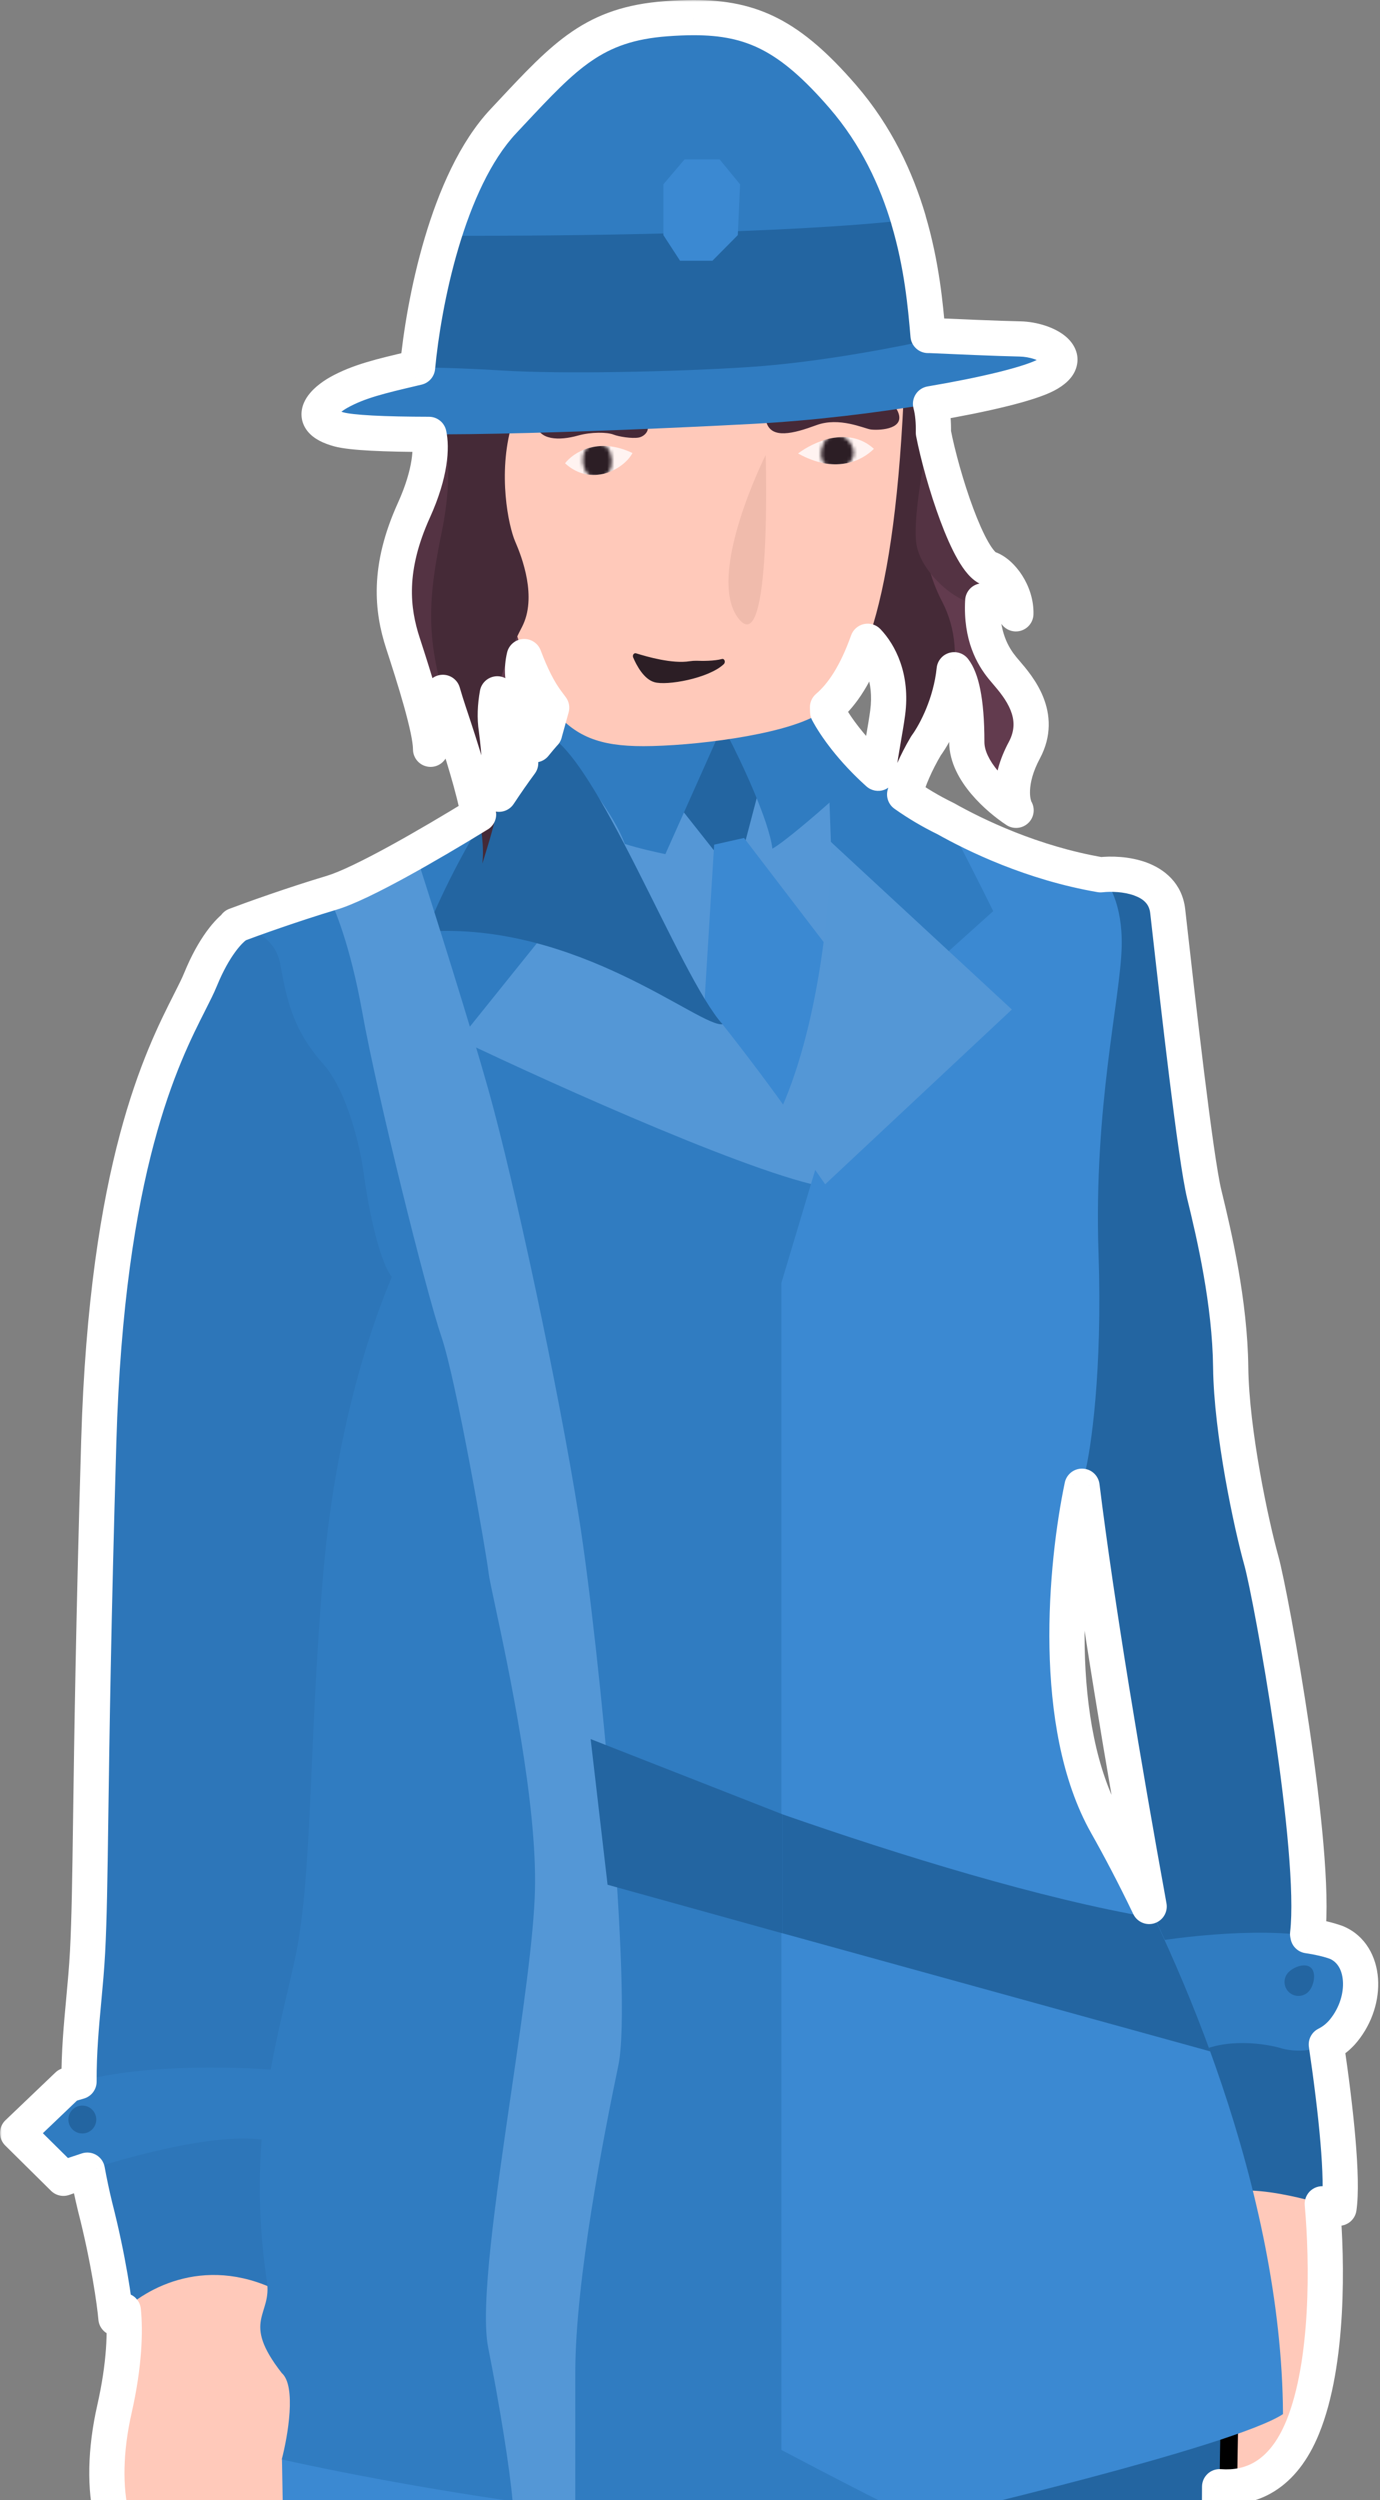 <svg width="392" height="710" viewBox="0 0 392 710" fill="none" xmlns="http://www.w3.org/2000/svg">
<rect x="0" y="0" width="392" height="710" fill="#808080" stroke="none"/>
<path d="M32.508 684.181C36.751 665.456 35.218 653.986 33.922 650.591L54.783 643.449L75.644 645.854C80.594 659.572 89.574 692.469 85.897 714.305C81.301 741.601 57.611 737.783 44.741 732.55C31.871 727.317 27.204 707.587 32.508 684.181Z" fill="#FFC9BA"/>
<path d="M324.537 648.236C332.771 630.891 333.784 619.364 333.261 615.768L355.178 613.36L375.009 620.267C376.84 634.736 378.411 668.8 370.048 689.304C359.595 714.935 337.314 706.029 325.899 698.109C314.485 690.189 314.244 669.917 324.537 648.236Z" fill="#FFC9BA"/>
<rect x="163.113" y="221.5" width="80.473" height="69.442" fill="#5597D6"/>
<path d="M193.176 229.342L202.793 206.926H207.248L215.451 224.746L211.703 239.03L202.793 241.505L193.176 229.342Z" fill="#2365A1"/>
<path d="M331.697 258.765C330.565 248.865 318.497 247.757 312.604 248.44C307.984 278.706 300.116 352.73 305.603 406.7C312.463 474.162 339.263 611.631 342.799 624.077C354.538 618.702 373.984 625.703 380.349 627.117C382.258 613.964 376.106 573.374 371.439 549.26C374.196 525.571 361.114 453.301 358.286 443.189C355.457 433.076 349.8 406.629 349.588 388.314C349.376 369.999 344.921 350.764 342.092 339.238C339.263 327.712 333.111 271.14 331.697 258.765Z" fill="#2365A1"/>
<path d="M379.644 551.663C365.84 546.628 338.252 549.565 326.184 551.663C326.796 565.122 329.946 590.542 337.639 584.545C345.333 578.549 358.099 580.067 363.521 581.575C367.245 582.801 376.094 583.527 381.695 576.625C388.695 567.998 388.059 555.199 379.644 551.663Z" fill="#307CC1"/>
<path d="M372.408 558.853C373.986 560.366 373.213 564.041 371.7 565.619C370.186 567.198 367.679 567.251 366.101 565.737C364.522 564.223 364.469 561.716 365.983 560.138C367.497 558.559 370.829 557.339 372.408 558.853Z" fill="#2365A1"/>
<path d="M154.707 208.201L157.253 199.008L203.995 208.979L189.004 242.568C186.764 242.12 181.324 240.913 177.477 239.669C173.63 229.146 160.694 214.306 154.707 208.201Z" fill="#307CC1"/>
<path d="M219.404 241.015C218.386 232.869 210.494 216.171 206.676 208.84L234.962 197.809L235.952 227.65C231.827 231.327 222.742 239.148 219.404 241.015Z" fill="#307CC1"/>
<path d="M264.715 1067.41L265.071 1071.21L268.41 1069.37C273.431 1066.6 287.692 1061.27 303.318 1062.74C313.915 1063.73 330.149 1061.54 345.666 1055.92C361.159 1050.3 376.436 1041.07 384.607 1027.6L385.056 1026.86L384.951 1026C384.81 1024.85 384.078 1021.54 382.913 1016.27C374.806 979.616 345.729 848.148 349.187 689.617C349.347 682.272 348.106 676.432 345.509 672.058C342.871 667.616 338.953 664.892 334.231 663.637C325.043 661.196 312.903 664.323 300.494 670.154C275.5 681.899 247 705.786 233.311 726.067L232.81 726.809L232.894 727.699L264.715 1067.41Z" fill="#2365A1" stroke="black" stroke-width="5"/>
<path d="M97.918 972.419C86.207 921.674 81.158 768.643 80.098 698.47C143.387 693.332 268.34 687.708 261.834 706.32C253.702 729.585 255.329 841.455 258.581 853.336C261.834 865.216 267.209 915.494 266.148 938.759C265.087 962.024 272.229 1015.41 272.936 1038.89C273.644 1062.37 276.826 1072.98 261.198 1077.93C194.726 1096.03 134.406 1079.41 115.243 1075.1C99.912 1071.65 97.305 1054.66 97.918 1046.6C100.204 1031.63 103.405 995.84 97.918 972.419Z" fill="#3B89D2"/>
<path d="M199.891 288.251L202.861 239.882L211.346 237.973L235.955 270.148L232.349 295.322L222.236 316.254L199.891 288.251Z" fill="#3B89D2"/>
<path d="M56.975 278.136C61.161 267.896 65.838 263.451 67.653 262.508H77.977L87.382 280.964L102.515 311.796L114.325 362.074L95.232 487.734C89.103 536.951 76.846 638.229 76.846 649.6C55.632 640.322 38.731 651.58 32.932 658.368C32.555 654.031 30.839 641.609 26.992 626.618C19.001 593.594 23.739 575.774 24.871 554.347C26.002 532.921 25.366 500.887 28.053 409.382C30.74 317.877 51.742 290.935 56.975 278.136Z" fill="#2D76B9"/>
<path d="M94.246 253.532C105.39 250.194 134.624 232.341 147.847 223.832C174.672 256.526 229.424 323.724 233.836 330.965C239.352 340.016 245.999 369.646 250.242 403.659C254.485 437.673 256.606 610.853 253.212 630.865C249.818 650.878 254.909 701.509 261.273 715.582C211.207 723.106 119.585 707.308 80.032 698.469C81.776 691.821 84.218 677.608 80.032 673.931C68.293 658.868 77.415 657.596 75.789 647.766C69.92 607.812 78.405 580.658 83.638 557.039C88.871 533.421 87.598 496.861 91.77 447.432C95.943 398.002 109.378 367.524 111.288 362.645C107.271 357.327 104.287 340.723 103.297 333.086C102.354 326.015 98.729 309.92 91.77 302.113C83.073 292.354 81.375 283.515 79.608 273.757C78.193 265.95 70.532 263.197 66.879 262.796C71.358 261.099 83.101 256.87 94.246 253.532Z" fill="#307CC1"/>
<path d="M130.512 295.246L153.635 266.465L203.136 288.245C213.979 301.822 235.862 330.674 236.654 337.462C218.155 335.426 158.185 308.469 130.512 295.246Z" fill="#5497D6"/>
<path d="M147.84 221.499C149.028 207.3 140.934 195.453 136.738 191.304L145.507 174.898L152.225 179.071C149.915 182.253 146.256 190.272 150.103 196.891C154.912 205.164 151.8 214.499 147.84 221.499Z" fill="#623B4E"/>
<path d="M274.629 210.749C274.629 193.354 271.258 188.875 268.548 188.616L264.022 185.08L257.445 157.289L279.65 166.058C277.599 178.998 281.7 185.928 284.741 189.676C287.782 193.424 296.833 202.122 290.964 213.083C286.269 221.852 287.452 228.098 288.63 230.125C283.515 226.754 274.629 218.952 274.629 210.749Z" fill="#623B4E"/>
<path d="M244.223 180.201L254.052 111.042C254.052 108.12 255.523 103.674 261.406 109.275C267.29 114.875 264.942 130.23 263.033 137.207C261.689 142.935 260.713 157.657 267.558 170.726C276.115 187.061 267.771 205.305 263.033 211.811C250.233 233.449 256.315 248.3 260.699 258.977C242.738 239.46 250.021 218.246 252.143 202.476C253.84 189.861 247.57 182.37 244.223 180.201Z" fill="#452A37"/>
<path d="M280.931 161.458C274.709 159.342 266.364 131.522 264.667 120.16C262.71 128.74 259.109 147.668 260.353 154.74C261.909 163.579 273.718 172.701 278.103 171.004C282.487 169.307 285.952 170.509 288.568 174.328C288.71 168.317 284.467 162.66 280.931 161.458Z" fill="#543343"/>
<path d="M312.613 248.435C293.237 245.111 276.997 237.215 268.558 232.453L240.838 301.329L221.957 364.336V695.775C234.568 702.423 260.086 715.689 261.274 715.576C262.759 715.434 350.516 694.856 364.447 685.593C364.093 622.586 335.242 555.195 314.31 518.14C297.565 488.497 303.185 439.553 308.087 418.786C309.879 411.809 313.179 389.482 312.047 355.992C310.633 314.129 318.27 283.863 318.624 268.8C318.907 256.751 314.735 250.202 312.613 248.435Z" fill="#3B89D2"/>
<path d="M155.547 199.434C143.78 184.046 137.821 139.845 136.312 119.668C175.677 100.834 258.568 73.212 256.669 113.374C253.699 176.168 243.233 197.878 230.292 203.959C218.233 209.627 192.106 212.233 180.438 211.879C168.771 211.526 161.911 208.344 155.547 199.434Z" fill="#FFC9BA"/>
<path d="M121.043 264.567C132.301 237.016 148.174 215.514 154.703 208.207C169.27 213.652 193.101 277.649 205.264 290.872C198.97 291.933 164.037 261.667 121.043 264.567Z" fill="#2365A1"/>
<path d="M233.912 112.233C228.459 110.995 222.545 113.376 220.326 114.654C219.384 115.197 217.008 117.502 217.681 119.856C219.084 124.765 225.325 123.175 231.872 120.753C238.418 118.332 245.457 121.695 247.295 121.964C249.134 122.233 256.756 122.166 255.276 117.502C253.797 112.838 247.901 112.906 245.457 113.376C243.013 113.847 240.727 113.78 233.912 112.233Z" fill="#462937"/>
<path d="M160.277 115.894C153.69 117.093 151.863 118.402 152.212 120.315C153.075 125.056 158.816 125.199 164.145 123.707C167.962 122.638 172.468 122.714 174.29 123.427C175.747 123.998 179.484 124.616 181.437 124.261C182.853 124.003 184.664 122.474 183.819 120.647C182.974 118.821 179.165 118.815 177.124 118.777C170.446 118.656 170.942 113.952 160.277 115.894Z" fill="#462937"/>
<path d="M117.574 144.911C123.57 131.673 122.477 123.744 121.18 121.434H129.171C128.794 143.614 127.884 188.4 127.261 190.098C126.484 192.219 124.221 205.584 122.311 212.797C122.311 207.069 117.574 192.219 114.462 182.672C111.351 173.126 110.078 161.458 117.574 144.911Z" fill="#543343"/>
<path d="M125.566 150.642C128.791 134.972 126.91 122.851 125.566 118.75L145.366 120.659C141.336 134.59 144.447 149.44 146.356 153.824C148.266 158.209 152.65 169.665 148.266 178.08C143.881 186.495 139.497 197.526 140.982 207.073C143.457 225.953 140.982 232.247 137.022 245.258C138.012 236.348 134.547 223.125 127.617 202.476C120.687 181.827 121.535 170.23 125.566 150.642Z" fill="#452A37"/>
<path d="M96.221 111.463C102.3 108.069 109 106.634 119.413 104.18C173.227 91.495 220.962 96.472 263.956 95.269C270.108 95.552 283.884 96.146 289.767 96.26C297.121 96.401 306.526 101.563 297.121 106.513C287.716 111.463 247.406 118.605 213.958 120.373C167.452 122.831 106.758 124.828 96.221 121.929C85.685 119.03 92.653 113.456 96.221 111.463Z" fill="#307CC1"/>
<path d="M189.203 5.321C167.916 6.907 159.927 16.352 142.956 34.455C127.002 51.473 120.296 86.279 118.609 104.392C121.35 104.345 130.057 104.449 142.956 105.241C159.078 106.231 190.971 105.665 212.609 104.251C234.248 102.836 257.443 97.957 263.736 96.614C262.534 83.249 260.766 52.134 239.34 27.384C222.198 7.584 210.535 3.731 189.203 5.321Z" fill="#2365A1"/>
<path fill-rule="evenodd" clip-rule="evenodd" d="M258.071 62.43C224.318 66.337 160.643 67.097 126.078 66.948C129.935 54.569 135.417 42.517 142.974 34.455C143.67 33.713 144.351 32.985 145.019 32.271C160.623 15.591 168.808 6.842 189.221 5.321C210.554 3.731 222.217 7.584 239.358 27.384C248.99 38.51 254.649 50.922 258.071 62.43Z" fill="#307CC1"/>
<path d="M217.496 129.211C217.496 129.211 219.292 187.833 209.788 175.67C200.284 163.508 217.496 129.211 217.496 129.211Z" fill="#F0BBAC"/>
<path d="M234.68 201.34L236.023 239.101L267.491 271.913L282.129 258.76C278.9 252.207 271.663 237.772 268.552 232.454C248.865 222.894 237.768 207.728 234.68 201.34Z" fill="#307CC1"/>
<path d="M5 605.759L19.214 592.182C36.921 586.072 66.427 586.808 78.968 587.939C78.472 592.559 77.228 603.029 76.21 607.951C61.671 604.896 31.353 613.797 18.012 618.629L5 605.759Z" fill="#307CC1"/>
<circle cx="23.386" cy="601.94" r="3.96" fill="#2365A1"/>
<path fill-rule="evenodd" clip-rule="evenodd" d="M117.97 242C108.42 247.413 99.358 252.085 94.189 253.633C93.785 253.754 93.381 253.876 92.977 253.999C94.962 257.459 99.512 268.558 102.886 287.363C107.2 311.406 121.13 367.2 125.373 379.575C129.616 391.95 138.173 441.238 138.809 446.824C138.945 448.018 139.659 451.364 140.69 456.197C144.484 473.987 152.574 511.917 151.962 536.773C151.631 550.215 148.449 572.034 145.21 594.239C140.832 624.251 136.351 654.971 138.668 666.676C141.928 683.152 144.819 701.016 145.617 710.459C151.455 711.308 157.41 712.116 163.418 712.865V673.818C163.418 647.654 171.55 606.215 175.651 586.556C179.753 566.898 170.277 467.756 164.478 431.055C158.68 394.354 145.951 335.166 138.738 309.497C133.728 291.665 123.947 260.634 117.97 242Z" fill="#5497D6"/>
<path d="M220.816 317.316C232.923 291.972 235.996 254.616 236.02 239.105L287.43 286.696L234.394 336.338C231.259 331.789 224.154 321.615 220.816 317.316Z" fill="#5497D6"/>
<path fill-rule="evenodd" clip-rule="evenodd" d="M327.966 544.775C327.703 544.729 327.438 544.683 327.171 544.637C295.809 539.295 255.681 526.924 222.223 515.246V549.022L343.776 582.588C338.805 568.971 333.37 556.209 327.966 544.775Z" fill="#2365A1"/>
<path d="M167.777 493.891L222.228 515.246V549.048L172.586 535.259L167.777 493.891Z" fill="#2365A1"/>
<path d="M188.438 66.771V52.345L194.448 45.273H204.419L210.218 52.345L209.581 66.771L202.368 74.054H193.175L188.438 66.771Z" fill="#3B89D2"/>
<path d="M226.701 128.786C230.861 125.586 240.993 120.842 248.24 127.469C244.622 131.059 237.133 134.575 226.701 128.786Z" fill="#FFF3F1"/>
<mask id="mask0" mask-type="alpha" maskUnits="userSpaceOnUse" x="232" y="122" width="12" height="13">
<path d="M242.356 129.563C241.717 132.086 238.682 133.374 236.159 132.735C233.636 132.096 232.776 129.821 233.416 127.298C234.055 124.775 235.951 122.959 238.474 123.598C240.997 124.238 242.996 127.04 242.356 129.563Z" fill="#2C1E25"/>
</mask>
<g mask="url(#mask0)">
<path d="M226.606 128.795C230.769 125.586 240.905 120.828 248.15 127.465C244.529 131.064 237.037 134.591 226.606 128.795Z" fill="#2C1E25"/>
</g>
<path d="M160.509 131.577C162.75 128.633 169.719 123.929 179.664 128.659C177.175 133.331 167.915 138.377 160.509 131.577Z" fill="#FFF3F1"/>
<mask id="mask1" mask-type="alpha" maskUnits="userSpaceOnUse" x="165" y="125" width="10" height="11">
<path d="M173.755 130.5C173.942 133.205 172.764 135.49 170.059 135.677C167.354 135.864 165.764 133.891 165.577 131.186C165.39 128.481 166.677 126.068 169.382 125.881C172.087 125.694 173.568 127.795 173.755 130.5Z" fill="#2C1E25"/>
</mask>
<g mask="url(#mask1)">
<path d="M160.509 131.589C162.75 128.645 169.719 123.941 179.664 128.671C177.175 133.343 167.915 138.388 160.509 131.589Z" fill="#2C1E25"/>
</g>
<path d="M180.66 185.532C183.789 186.511 191.021 188.586 195.909 187.788C196.56 187.689 197.201 187.641 197.877 187.653C199.537 187.731 202.927 187.739 205.065 187.153C205.778 186.957 206.184 187.992 205.626 188.589C201.383 192.657 189.336 194.817 185.822 193.717C182.859 192.821 180.821 188.985 179.862 186.729C179.568 186.089 180.055 185.372 180.66 185.532Z" fill="#2C1E25"/>
<mask id="path-46-outside-1" maskUnits="userSpaceOnUse" x="0" y="0" width="392" height="1217" fill="black">
<rect fill="white" width="392" height="1217"/>
<path fill-rule="evenodd" clip-rule="evenodd" d="M189.203 5.321C168.789 6.842 160.605 15.591 145 32.271C144.333 32.985 143.652 33.713 142.955 34.455C127.008 51.465 120.302 86.249 118.612 104.368L117.408 104.651C108.122 106.831 101.9 108.292 96.221 111.463C92.653 113.456 85.685 119.03 96.221 121.929C99.805 122.915 109.193 123.335 121.852 123.363C122.636 126.956 122.428 134.194 117.574 144.91C110.078 161.458 111.351 173.126 114.463 182.672C117.574 192.219 122.312 207.069 122.312 212.797C123.333 208.938 124.456 203.32 125.398 198.603L125.398 198.6C125.534 197.922 125.666 197.262 125.793 196.629C126.329 198.502 126.935 200.445 127.617 202.477C131.597 214.337 134.435 223.747 135.941 231.298C121.555 240.119 102.698 251 94.246 253.531C83.101 256.869 71.358 261.098 66.879 262.795C66.961 262.804 67.045 262.814 67.131 262.826C65.047 264.248 60.806 268.767 56.976 278.136C56.22 279.985 55.134 282.13 53.823 284.722C46.056 300.069 30.353 331.1 28.054 409.382C26.534 461.129 26.077 493.857 25.763 516.403C25.521 533.726 25.363 545.038 24.872 554.347C24.625 559.017 24.207 563.516 23.787 568.039C23.102 575.408 22.412 582.839 22.448 591.176C21.333 591.488 20.253 591.823 19.214 592.182L5 605.759L18.012 618.629C19.952 617.927 22.251 617.138 24.808 616.312C25.399 619.582 26.12 623.009 26.993 626.617C30.84 641.609 32.556 654.031 32.933 658.368C33.521 657.68 34.223 656.946 35.032 656.192C35.611 661.948 35.412 671.365 32.508 684.18C27.205 707.586 31.872 727.316 44.742 732.549C54.88 736.671 71.731 739.915 80.675 727.765C81.055 743.765 81.578 761.764 82.261 780.638C74.778 823.877 64.514 893.038 61.712 948.937C60.897 965.199 60.011 978.66 59.275 989.846C56.116 1037.86 55.715 1043.96 75.501 1049.64C85.418 1052.48 92.749 1050.77 97.864 1047.52C97.514 1055.89 100.477 1071.77 115.243 1075.1C116.547 1075.39 118.04 1075.74 119.713 1076.13L119.735 1076.14C123.224 1076.96 127.491 1077.96 132.437 1079.01C135.262 1094.24 136.249 1123.89 121.182 1143.83C100.816 1170.77 88.936 1188.31 97.281 1204.99C105.625 1221.68 145.72 1203.08 149.256 1191.63C151.215 1185.28 154.174 1177 159.371 1167.18C160.657 1170.87 162.033 1175.38 162.406 1178.48C167.328 1178.48 172.66 1175.98 174.711 1174.73C174.487 1167.74 174.68 1152.51 176.839 1140.8L176.905 1140.71C179.72 1137.29 182.633 1130.18 176.905 1101.89C176.011 1097.48 176.082 1093.55 176.154 1089.6C176.179 1088.21 176.204 1086.82 176.188 1085.4C193.489 1086.7 213.153 1086.63 233.981 1083.58C233.715 1090.96 232.265 1100.55 228.18 1110.38C221.999 1125.24 220.652 1133.13 226.697 1141C228.562 1149.9 231.968 1163.78 235.178 1169.43C238.912 1175.99 250.311 1175.23 255.544 1174.02L254.779 1163.49C266.373 1172.19 277.095 1180.85 281.64 1187.17C288.499 1196.72 310.067 1206.26 324.139 1196.72C335.397 1189.08 325.2 1172.09 318.694 1164.54C304.881 1154.6 276.633 1127.84 274.144 1100.4C272.783 1085.4 272.6 1074.37 272.884 1066.85C273.069 1066.09 273.217 1065.3 273.332 1064.46C280.522 1061.8 291.64 1059.13 303.552 1060.25C323.847 1062.16 366.983 1051.83 382.469 1026.31C382.339 1025.24 381.64 1022.09 380.523 1017.05C372.825 982.33 345.246 857.942 346.441 706.215C355.378 706.887 364.425 703.094 370.049 689.305C377.467 671.116 377.068 642.258 375.605 625.872L376.271 626.054L376.272 626.054L376.273 626.055C377.92 626.506 379.31 626.886 380.349 627.117C381.551 618.838 379.559 599.688 376.754 580.619C378.524 579.729 380.222 578.441 381.695 576.626C388.696 567.999 388.059 555.199 379.644 551.664C377.292 550.806 374.54 550.179 371.532 549.741L371.439 549.26C374.197 525.571 361.115 453.3 358.286 443.188C355.458 433.076 349.801 406.629 349.589 388.313C349.376 369.998 344.921 350.764 342.093 339.238C339.587 329.026 334.472 283.458 332.355 264.591L332.354 264.589L332.354 264.583L332.353 264.581C332.081 262.157 331.859 260.174 331.698 258.764C330.567 248.872 318.515 247.758 312.618 248.438L312.613 248.435C293.237 245.111 276.997 237.215 268.558 232.453L268.555 232.46L268.552 232.454C264.292 230.385 260.434 228.054 256.972 225.606C258.171 221.341 260.109 216.753 263.033 211.811C265.892 207.885 270.065 199.683 271.044 190.206C272.97 192.699 274.629 198.545 274.629 210.749C274.629 218.952 283.515 226.754 288.63 230.125C287.452 228.098 286.269 221.852 290.964 213.083C296.275 203.165 289.369 195.099 285.754 190.878C285.374 190.434 285.03 190.033 284.741 189.676C282.082 186.398 278.611 180.686 279.154 170.647C283.045 169.52 286.165 170.82 288.568 174.328C288.71 168.317 284.467 162.66 280.931 161.458C275.161 159.496 267.566 135.43 265.139 122.882C265.197 119.989 264.98 117.138 264.322 114.676C279.865 112.042 292.395 109.001 297.121 106.513C306.526 101.563 297.121 96.401 289.767 96.26C283.884 96.146 270.108 95.552 263.956 95.269L263.618 95.279L263.565 94.665C262.912 87.125 261.892 75.349 258.053 62.432L258.072 62.43C254.65 50.922 248.991 38.51 239.359 27.384C224.44 10.15 213.67 4.998 197.063 5C194.584 5 191.975 5.114 189.203 5.321ZM249.449 219.605C249.86 216.162 250.438 212.825 250.99 209.639C251.421 207.152 251.836 204.757 252.143 202.476C253.503 192.362 249.743 185.542 246.473 182.117C243.184 191.346 239.311 197.238 235.063 200.859L235.107 202.182C237.246 206.222 241.991 212.916 249.449 219.605ZM148.908 186.465C150.874 191.728 153.083 196.212 155.547 199.434C155.931 199.971 156.317 200.488 156.705 200.985L154.707 208.201L154.719 208.213L154.703 208.207C153.9 209.106 152.956 210.219 151.896 211.532C153.014 206.729 152.862 201.635 150.104 196.89C148.136 193.503 148.132 189.75 148.908 186.465ZM147.904 216.719C146.01 219.286 143.929 222.248 141.745 225.557C142.186 220.655 142.016 214.963 140.982 207.073C140.481 203.848 140.649 200.453 141.261 197.047C144.375 201.895 147.458 208.804 147.904 216.719ZM314.31 518.14C298.397 489.969 302.682 444.367 307.354 422.083C311.613 456.429 319.278 502.11 326.429 541.431C322.272 532.786 318.158 524.951 314.31 518.14Z"/>
</mask>
<path d="M145 32.271L141.349 28.855V28.855L145 32.271ZM189.203 5.321L189.574 10.307L189.203 5.321ZM142.955 34.455L146.603 37.875V37.875L142.955 34.455ZM118.612 104.368L119.755 109.236C121.846 108.744 123.39 106.972 123.59 104.833L118.612 104.368ZM117.408 104.651L118.551 109.519L118.551 109.518L117.408 104.651ZM96.221 111.463L93.784 107.098H93.784L96.221 111.463ZM96.221 121.929L94.895 126.75H94.895L96.221 121.929ZM121.852 123.363L126.737 122.296C126.236 120.004 124.209 118.368 121.863 118.363L121.852 123.363ZM117.574 144.91L122.129 146.974L117.574 144.91ZM114.463 182.672L119.216 181.123L114.463 182.672ZM122.312 212.797H117.312C117.312 215.309 119.176 217.431 121.667 217.755C124.158 218.079 126.503 216.504 127.145 214.076L122.312 212.797ZM125.398 198.603L130.301 199.583L130.302 199.577L125.398 198.603ZM125.398 198.6L120.495 197.621L120.494 197.627L125.398 198.6ZM125.793 196.629L130.6 195.254C129.966 193.036 127.897 191.54 125.592 191.633C123.288 191.726 121.345 193.383 120.891 195.644L125.793 196.629ZM127.617 202.477L122.877 204.068V204.068L127.617 202.477ZM135.941 231.298L138.555 235.56C140.341 234.465 141.255 232.373 140.845 230.319L135.941 231.298ZM94.246 253.531L92.811 248.742H92.811L94.246 253.531ZM66.879 262.795L65.107 258.119C62.946 258.938 61.627 261.133 61.919 263.426C62.211 265.719 64.036 267.513 66.334 267.765L66.879 262.795ZM67.131 262.826L69.951 266.955C71.662 265.786 72.475 263.684 71.995 261.668C71.516 259.653 69.843 258.142 67.789 257.869L67.131 262.826ZM56.976 278.136L52.348 276.243V276.244L56.976 278.136ZM53.823 284.722L49.361 282.464L53.823 284.722ZM28.054 409.382L23.056 409.235L28.054 409.382ZM25.763 516.403L30.762 516.473L25.763 516.403ZM24.872 554.347L29.865 554.611L24.872 554.347ZM23.787 568.039L18.808 567.576H18.808L23.787 568.039ZM22.448 591.176L23.798 595.99C25.964 595.382 27.457 593.403 27.447 591.154L22.448 591.176ZM19.214 592.182L17.583 587.455C16.902 587.69 16.28 588.069 15.76 588.566L19.214 592.182ZM5 605.759L1.546 602.144C0.57 603.077 0.012 604.365 0 605.716C-0.012 607.066 0.524 608.364 1.484 609.314L5 605.759ZM18.012 618.629L14.495 622.184C15.868 623.542 17.899 623.988 19.714 623.33L18.012 618.629ZM24.808 616.312L29.729 615.424C29.472 614.004 28.616 612.765 27.379 612.024C26.142 611.282 24.645 611.111 23.272 611.554L24.808 616.312ZM26.993 626.617L22.133 627.793C22.139 627.816 22.144 627.838 22.15 627.86L26.993 626.617ZM32.933 658.368L27.952 658.802C28.126 660.809 29.488 662.515 31.407 663.13C33.326 663.745 35.426 663.148 36.735 661.616L32.933 658.368ZM35.032 656.192L40.006 655.691C39.816 653.801 38.571 652.182 36.793 651.513C35.016 650.843 33.012 651.239 31.622 652.535L35.032 656.192ZM32.508 684.18L27.632 683.075L32.508 684.18ZM44.742 732.549L42.859 737.18H42.859L44.742 732.549ZM80.675 727.765L85.674 727.647C85.623 725.509 84.218 723.64 82.179 722.997C80.139 722.354 77.917 723.079 76.649 724.801L80.675 727.765ZM82.261 780.638L87.188 781.49C87.247 781.149 87.27 780.803 87.258 780.457L82.261 780.638ZM61.712 948.937L56.718 948.687L61.712 948.937ZM59.275 989.846L64.264 990.174L59.275 989.846ZM75.501 1049.64L76.88 1044.83H76.88L75.501 1049.64ZM97.864 1047.52L102.86 1047.73C102.938 1045.87 101.976 1044.12 100.363 1043.19C98.75 1042.26 96.754 1042.3 95.183 1043.3L97.864 1047.52ZM115.243 1075.1L114.145 1079.97H114.146L115.243 1075.1ZM119.713 1076.13L118.571 1081L118.575 1081L119.713 1076.13ZM119.735 1076.14L120.877 1071.27L120.873 1071.27L119.735 1076.14ZM132.437 1079.01L137.353 1078.09C136.985 1076.11 135.454 1074.54 133.475 1074.12L132.437 1079.01ZM121.182 1143.83L117.194 1140.81L121.182 1143.83ZM97.281 1204.99L92.809 1207.23H92.809L97.281 1204.99ZM149.256 1191.63L144.478 1190.15L149.256 1191.63ZM159.371 1167.18L164.092 1165.54C163.438 1163.66 161.732 1162.35 159.749 1162.2C157.766 1162.05 155.882 1163.08 154.952 1164.84L159.371 1167.18ZM162.406 1178.48L157.442 1179.08C157.745 1181.59 159.876 1183.48 162.406 1183.48V1178.48ZM174.711 1174.73L177.312 1179C178.85 1178.06 179.766 1176.37 179.708 1174.57L174.711 1174.73ZM176.839 1140.8L172.93 1137.68C172.417 1138.32 172.071 1139.08 171.922 1139.89L176.839 1140.8ZM176.905 1140.71L173.043 1137.54C173.027 1137.56 173.012 1137.58 172.996 1137.6L176.905 1140.71ZM176.905 1101.89L181.806 1100.9V1100.9L176.905 1101.89ZM176.154 1089.6L181.153 1089.69L176.154 1089.6ZM176.188 1085.4L176.561 1080.41C175.164 1080.31 173.787 1080.8 172.766 1081.75C171.744 1082.71 171.172 1084.06 171.188 1085.46L176.188 1085.4ZM233.981 1083.58L238.977 1083.76C239.031 1082.28 238.423 1080.85 237.318 1079.86C236.213 1078.87 234.725 1078.42 233.257 1078.63L233.981 1083.58ZM228.18 1110.38L232.796 1112.3L228.18 1110.38ZM226.697 1141L231.59 1139.98C231.436 1139.24 231.119 1138.55 230.663 1137.96L226.697 1141ZM235.178 1169.43L239.524 1166.95L235.178 1169.43ZM255.544 1174.02L256.663 1178.9C259.067 1178.34 260.709 1176.12 260.531 1173.66L255.544 1174.02ZM254.779 1163.49L257.78 1159.5C256.213 1158.32 254.103 1158.17 252.383 1159.11C250.663 1160.05 249.65 1161.9 249.792 1163.86L254.779 1163.49ZM281.64 1187.17L277.579 1190.09H277.579L281.64 1187.17ZM324.139 1196.72L326.946 1200.86L324.139 1196.72ZM318.694 1164.54L322.481 1161.28C322.224 1160.98 321.934 1160.71 321.616 1160.49L318.694 1164.54ZM274.144 1100.4L269.164 1100.86L274.144 1100.4ZM272.884 1066.85L268.027 1065.66C267.947 1065.99 267.9 1066.33 267.887 1066.66L272.884 1066.85ZM273.332 1064.46L271.594 1059.77C269.865 1060.41 268.629 1061.95 268.378 1063.78L273.332 1064.46ZM303.552 1060.25L303.083 1065.23H303.083L303.552 1060.25ZM382.469 1026.31L386.744 1028.9C387.326 1027.94 387.568 1026.81 387.432 1025.7L382.469 1026.31ZM380.523 1017.05L375.641 1018.13L380.523 1017.05ZM346.441 706.215L346.816 701.229C345.435 701.125 344.074 701.599 343.055 702.536C342.036 703.474 341.452 704.791 341.441 706.176L346.441 706.215ZM370.049 689.305L374.678 691.193L370.049 689.305ZM375.605 625.872L376.925 621.049C375.345 620.617 373.654 620.986 372.398 622.036C371.142 623.087 370.48 624.686 370.625 626.317L375.605 625.872ZM376.271 626.054L374.952 630.877C375.03 630.898 375.108 630.918 375.187 630.935L376.271 626.054ZM376.272 626.054L377.853 621.311C377.69 621.257 377.525 621.211 377.357 621.173L376.272 626.054ZM376.273 626.055L374.692 630.798C374.778 630.827 374.865 630.853 374.953 630.877L376.273 626.055ZM380.349 627.117L379.265 631.998C380.622 632.299 382.044 632.022 383.189 631.232C384.334 630.442 385.098 629.211 385.298 627.835L380.349 627.117ZM376.754 580.619L374.508 576.151C372.582 577.119 371.493 579.213 371.807 581.347L376.754 580.619ZM381.695 576.626L377.812 573.475L381.695 576.626ZM379.644 551.664L381.581 547.054C381.507 547.023 381.433 546.994 381.358 546.966L379.644 551.664ZM371.532 549.741L366.623 550.689C367.026 552.777 368.706 554.381 370.811 554.688L371.532 549.741ZM371.439 549.26L366.473 548.682C366.414 549.19 366.433 549.705 366.53 550.208L371.439 549.26ZM349.589 388.313L344.589 388.371L349.589 388.313ZM342.093 339.238L346.949 338.046L342.093 339.238ZM332.355 264.591L337.323 264.033C337.32 264.003 337.316 263.974 337.313 263.944L332.355 264.591ZM332.354 264.589L327.387 265.159C327.39 265.184 327.393 265.21 327.396 265.235L332.354 264.589ZM332.354 264.583L327.374 265.036C327.378 265.075 327.382 265.114 327.386 265.153L332.354 264.583ZM332.353 264.581L337.333 264.128C337.33 264.093 337.326 264.058 337.322 264.023L332.353 264.581ZM331.698 258.764L326.73 259.332V259.332L331.698 258.764ZM312.618 248.438L309.417 252.28C310.468 253.155 311.832 253.562 313.191 253.406L312.618 248.438ZM312.613 248.435L315.814 244.594C315.138 244.03 314.326 243.655 313.459 243.507L312.613 248.435ZM268.558 232.453L271.015 228.099C269.761 227.391 268.263 227.258 266.904 227.735C265.545 228.211 264.458 229.25 263.92 230.585L268.558 232.453ZM268.555 232.46L264.239 234.984C265.202 236.63 267.018 237.586 268.921 237.447C270.823 237.307 272.481 236.097 273.193 234.328L268.555 232.46ZM268.552 232.454L272.868 229.931C272.369 229.076 271.627 228.389 270.736 227.957L268.552 232.454ZM256.972 225.606L252.159 224.253C251.586 226.29 252.358 228.467 254.085 229.688L256.972 225.606ZM263.033 211.811L258.991 208.867C258.897 208.996 258.81 209.128 258.729 209.265L263.033 211.811ZM271.044 190.206L275 187.149C273.749 185.531 271.64 184.837 269.674 185.398C267.707 185.958 266.28 187.659 266.07 189.693L271.044 190.206ZM288.63 230.125L285.879 234.3C287.817 235.577 290.379 235.353 292.066 233.758C293.752 232.164 294.12 229.618 292.953 227.612L288.63 230.125ZM290.964 213.083L295.372 215.443L290.964 213.083ZM285.754 190.878L289.552 187.626L285.754 190.878ZM284.741 189.676L288.624 186.526V186.526L284.741 189.676ZM279.154 170.647L277.763 165.845C275.721 166.437 274.277 168.254 274.162 170.377L279.154 170.647ZM288.568 174.328L284.444 177.154C285.67 178.944 287.911 179.738 289.991 179.121C292.072 178.503 293.516 176.614 293.567 174.445L288.568 174.328ZM280.931 161.458L279.322 166.191L280.931 161.458ZM265.139 122.882L260.14 122.782C260.133 123.134 260.163 123.486 260.23 123.832L265.139 122.882ZM264.322 114.676L263.487 109.746C262.1 109.982 260.876 110.79 260.115 111.974C259.355 113.158 259.129 114.607 259.492 115.967L264.322 114.676ZM297.121 106.513L294.793 102.089L297.121 106.513ZM289.767 96.26L289.671 101.259L289.767 96.26ZM263.956 95.269L264.186 90.275C264.063 90.269 263.941 90.268 263.818 90.271L263.956 95.269ZM263.618 95.279L258.637 95.711C258.866 98.348 261.11 100.35 263.756 100.277L263.618 95.279ZM263.565 94.665L258.584 95.096L258.584 95.097L263.565 94.665ZM258.053 62.432L257.478 57.465C256.011 57.635 254.693 58.445 253.88 59.678C253.066 60.911 252.839 62.441 253.26 63.857L258.053 62.432ZM258.072 62.43L258.646 67.397C260.114 67.227 261.431 66.417 262.245 65.184C263.058 63.951 263.285 62.421 262.864 61.005L258.072 62.43ZM239.359 27.384L235.579 30.657V30.657L239.359 27.384ZM197.063 5L197.062 10H197.064L197.063 5ZM250.99 209.639L246.064 208.785L250.99 209.639ZM249.449 219.605L246.111 223.327C247.5 224.573 249.467 224.942 251.213 224.284C252.959 223.626 254.193 222.05 254.414 220.198L249.449 219.605ZM252.143 202.476L247.187 201.81L247.187 201.81L252.143 202.476ZM246.473 182.117L250.089 178.664C248.891 177.409 247.128 176.865 245.431 177.227C243.734 177.589 242.346 178.804 241.763 180.439L246.473 182.117ZM235.063 200.859L231.819 197.054C230.661 198.042 230.015 199.504 230.066 201.025L235.063 200.859ZM235.107 202.182L230.109 202.347C230.135 203.107 230.332 203.85 230.688 204.521L235.107 202.182ZM155.547 199.434L159.616 196.527C159.584 196.483 159.552 196.439 159.519 196.396L155.547 199.434ZM148.908 186.465L153.591 184.715C152.82 182.652 150.791 181.337 148.593 181.475C146.396 181.614 144.548 183.173 144.042 185.316L148.908 186.465ZM156.705 200.985L161.524 202.319C161.947 200.791 161.62 199.152 160.643 197.903L156.705 200.985ZM154.707 208.201L149.888 206.866C149.412 208.585 149.888 210.427 151.136 211.701L154.707 208.201ZM154.719 208.213L152.961 212.894C155.155 213.718 157.629 212.907 158.909 210.942C160.188 208.978 159.931 206.388 158.29 204.713L154.719 208.213ZM154.703 208.207L156.462 203.526C154.53 202.801 152.35 203.336 150.975 204.876L154.703 208.207ZM151.896 211.532L147.026 210.398C146.497 212.669 147.608 215.003 149.703 216.026C151.799 217.048 154.322 216.487 155.787 214.673L151.896 211.532ZM150.104 196.89L154.427 194.377L150.104 196.89ZM141.745 225.557L136.765 225.109C136.559 227.39 137.931 229.52 140.093 230.277C142.256 231.033 144.656 230.224 145.918 228.312L141.745 225.557ZM147.904 216.719L151.927 219.688C152.619 218.751 152.961 217.601 152.896 216.438L147.904 216.719ZM140.982 207.073L145.94 206.423C145.935 206.384 145.929 206.344 145.923 206.305L140.982 207.073ZM141.261 197.047L145.467 194.344C144.356 192.615 142.299 191.742 140.283 192.144C138.267 192.545 136.703 194.14 136.339 196.163L141.261 197.047ZM307.354 422.083L312.316 421.468C312.016 419.042 310.005 417.19 307.563 417.088C305.12 416.986 302.963 418.665 302.461 421.057L307.354 422.083ZM314.31 518.14L318.664 515.681L314.31 518.14ZM326.429 541.431L321.922 543.597C323.007 545.853 325.592 546.96 327.973 546.186C330.354 545.413 331.796 542.999 331.348 540.536L326.429 541.431ZM148.651 35.687C156.572 27.22 162.119 21.328 168.114 17.243C173.857 13.329 180.142 11.01 189.574 10.307L188.831 0.335C177.85 1.153 169.836 3.968 162.482 8.979C155.381 13.819 149.033 20.642 141.349 28.855L148.651 35.687ZM146.603 37.875C147.301 37.13 147.984 36.4 148.651 35.687L141.349 28.855C140.681 29.569 140.002 30.295 139.308 31.036L146.603 37.875ZM123.59 104.833C124.411 96.034 126.459 83.137 130.231 70.417C134.039 57.578 139.43 45.526 146.603 37.875L139.308 31.036C130.534 40.394 124.598 54.24 120.644 67.574C116.653 81.029 114.503 94.583 113.633 103.904L123.59 104.833ZM118.551 109.518L119.755 109.236L117.468 99.501L116.265 99.783L118.551 109.518ZM98.659 115.829C103.605 113.067 109.077 111.743 118.551 109.519L116.265 99.783C107.167 101.919 100.196 103.517 93.784 107.098L98.659 115.829ZM97.548 117.108C96.477 116.814 95.803 116.531 95.408 116.32C95.007 116.105 95.023 116.033 95.172 116.218C95.36 116.453 95.584 116.882 95.632 117.439C95.675 117.947 95.549 118.277 95.518 118.348C95.493 118.407 95.522 118.318 95.71 118.094C95.889 117.88 96.147 117.62 96.486 117.329C97.175 116.739 97.994 116.2 98.659 115.829L93.784 107.098C92.665 107.723 91.274 108.627 89.982 109.733C88.771 110.77 87.227 112.337 86.346 114.364C85.323 116.718 85.219 119.798 87.377 122.483C89.147 124.686 91.939 125.936 94.895 126.75L97.548 117.108ZM121.863 118.363C115.573 118.349 110.156 118.238 105.898 118.012C101.484 117.779 98.75 117.439 97.548 117.108L94.895 126.75C97.276 127.405 101.029 127.768 105.369 127.998C109.866 128.236 115.471 128.349 121.841 128.363L121.863 118.363ZM122.129 146.974C127.273 135.616 127.819 127.255 126.737 122.296L116.967 124.429C117.453 126.658 117.584 132.772 113.02 142.847L122.129 146.974ZM119.216 181.123C116.451 172.638 115.2 162.269 122.129 146.974L113.02 142.847C104.957 160.646 106.251 173.613 109.709 184.221L119.216 181.123ZM127.312 212.797C127.312 209.125 125.905 203.305 124.369 197.819C122.764 192.085 120.772 185.897 119.216 181.123L109.709 184.221C111.264 188.994 113.197 195.004 114.739 200.514C116.35 206.271 117.312 210.74 117.312 212.797H127.312ZM120.495 197.624C119.541 202.399 118.451 207.842 117.478 211.517L127.145 214.076C128.215 210.035 129.37 204.241 130.301 199.583L120.495 197.624ZM120.494 197.627L120.494 197.63L130.302 199.577L130.303 199.574L120.494 197.627ZM120.891 195.644C120.763 196.28 120.631 196.943 120.495 197.621L130.302 199.58C130.437 198.901 130.568 198.244 130.695 197.614L120.891 195.644ZM132.357 200.886C131.697 198.918 131.113 197.047 130.6 195.254L120.986 198.004C121.544 199.956 122.174 201.972 122.877 204.068L132.357 200.886ZM140.845 230.319C139.271 222.435 136.345 212.769 132.357 200.886L122.877 204.068C126.85 215.905 129.598 225.059 131.038 232.276L140.845 230.319ZM95.68 258.321C100.48 256.883 107.742 253.275 115.267 249.16C122.935 244.967 131.323 239.995 138.555 235.56L133.328 227.035C126.173 231.422 117.939 236.301 110.469 240.386C102.856 244.55 96.463 247.648 92.811 248.742L95.68 258.321ZM68.651 267.47C73.056 265.801 84.682 261.615 95.68 258.321L92.811 248.742C81.52 252.123 69.659 256.394 65.107 258.119L68.651 267.47ZM67.789 257.869C67.666 257.853 67.545 257.838 67.424 257.825L66.334 267.765C66.377 267.77 66.424 267.775 66.473 267.782L67.789 257.869ZM61.604 280.028C65.212 271.202 68.948 267.639 69.951 266.955L64.312 258.696C61.146 260.858 56.401 266.331 52.348 276.243L61.604 280.028ZM58.284 286.98C59.564 284.45 60.755 282.104 61.604 280.028L52.348 276.244C51.685 277.866 50.705 279.81 49.361 282.464L58.284 286.98ZM33.051 409.529C35.327 332.057 50.813 301.743 58.284 286.98L49.361 282.464C41.299 298.396 25.378 330.142 23.056 409.235L33.051 409.529ZM30.762 516.473C31.077 493.938 31.533 461.239 33.051 409.529L23.056 409.235C21.535 461.02 21.078 493.777 20.763 516.334L30.762 516.473ZM29.865 554.611C30.363 545.181 30.521 533.755 30.762 516.473L20.763 516.334C20.521 533.697 20.364 544.894 19.878 554.083L29.865 554.611ZM28.765 568.501C29.184 563.993 29.612 559.396 29.865 554.611L19.878 554.083C19.638 558.638 19.23 563.04 18.808 567.576L28.765 568.501ZM27.447 591.154C27.413 583.093 28.079 575.89 28.765 568.501L18.808 567.576C18.125 574.926 17.411 582.585 17.448 591.197L27.447 591.154ZM20.845 596.909C21.782 596.585 22.768 596.279 23.798 595.99L21.097 586.361C19.897 586.698 18.723 587.062 17.583 587.455L20.845 596.909ZM8.454 609.375L22.667 595.797L15.76 588.566L1.546 602.144L8.454 609.375ZM21.528 615.074L8.516 602.204L1.484 609.314L14.495 622.184L21.528 615.074ZM23.272 611.554C20.664 612.396 18.309 613.203 16.309 613.928L19.714 623.33C21.594 622.65 23.837 621.88 26.344 621.07L23.272 611.554ZM31.853 625.442C31.002 621.925 30.301 618.594 29.729 615.424L19.888 617.201C20.496 620.57 21.238 624.093 22.133 627.793L31.853 625.442ZM37.914 657.935C37.512 653.307 35.747 640.614 31.836 625.375L22.15 627.86C25.933 642.604 27.6 654.755 27.952 658.802L37.914 657.935ZM31.622 652.535C30.687 653.406 29.852 654.277 29.131 655.121L36.735 661.616C37.189 661.084 37.758 660.486 38.441 659.85L31.622 652.535ZM37.385 685.285C40.39 672.021 40.647 662.058 40.006 655.691L30.057 656.693C30.574 661.838 30.434 670.709 27.632 683.075L37.385 685.285ZM46.625 727.917C42.188 726.113 38.548 721.571 36.663 713.975C34.785 706.411 34.856 696.446 37.385 685.285L27.632 683.075C24.857 695.321 24.609 706.923 26.957 716.384C29.297 725.812 34.426 733.752 42.859 737.18L46.625 727.917ZM76.649 724.801C73.344 729.29 68.56 731.099 63.011 731.261C57.346 731.426 51.317 729.825 46.625 727.917L42.859 737.18C48.305 739.395 55.77 741.476 63.302 741.257C70.948 741.034 79.062 738.39 84.702 730.73L76.649 724.801ZM87.258 780.457C86.576 761.605 86.053 743.627 85.674 727.647L75.677 727.884C76.057 743.903 76.581 761.922 77.264 780.818L87.258 780.457ZM66.706 949.188C69.492 893.594 79.715 824.669 87.188 781.49L77.334 779.785C69.84 823.085 59.535 892.482 56.718 948.687L66.706 949.188ZM64.264 990.174C65 978.987 65.888 965.492 66.706 949.188L56.718 948.687C55.905 964.906 55.022 978.333 54.286 989.518L64.264 990.174ZM76.88 1044.83C72.033 1043.44 69.151 1042.2 67.265 1040.72C65.611 1039.42 64.422 1037.68 63.645 1034.45C62.816 1031 62.523 1026.1 62.694 1018.76C62.863 1011.48 63.472 1002.22 64.264 990.174L54.286 989.518C53.499 1001.48 52.872 1010.99 52.696 1018.53C52.522 1026.01 52.773 1032 53.922 1036.78C55.123 1041.78 57.346 1045.64 61.083 1048.58C64.588 1051.34 69.076 1052.99 74.122 1054.44L76.88 1044.83ZM95.183 1043.3C91.368 1045.73 85.532 1047.31 76.88 1044.83L74.122 1054.44C85.305 1057.65 94.13 1055.82 100.545 1051.74L95.183 1043.3ZM116.341 1070.22C110.805 1068.97 107.463 1065.46 105.414 1061.08C103.295 1056.56 102.709 1051.34 102.86 1047.73L92.869 1047.31C92.669 1052.08 93.39 1058.98 96.357 1065.32C99.392 1071.81 104.915 1077.9 114.145 1079.97L116.341 1070.22ZM120.855 1071.26C119.188 1070.87 117.671 1070.52 116.341 1070.22L114.146 1079.97C115.422 1080.26 116.892 1080.61 118.571 1081L120.855 1071.26ZM120.873 1071.27L120.851 1071.26L118.575 1081L118.597 1081.01L120.873 1071.27ZM133.475 1074.12C128.587 1073.08 124.366 1072.09 120.877 1071.27L118.593 1081.01C122.082 1081.82 126.396 1082.84 131.399 1083.9L133.475 1074.12ZM125.171 1146.84C133.437 1135.91 137.149 1122.53 138.49 1110.2C139.834 1097.83 138.841 1086.12 137.353 1078.09L127.521 1079.92C128.859 1087.13 129.772 1097.86 128.548 1109.11C127.322 1120.4 123.994 1131.81 117.194 1140.81L125.171 1146.84ZM101.753 1202.76C98.489 1196.23 98.915 1189.35 103.017 1180.32C107.22 1171.08 114.919 1160.4 125.171 1146.84L117.194 1140.81C107.08 1154.19 98.656 1165.75 93.913 1176.19C89.07 1186.84 87.728 1197.07 92.809 1207.23L101.753 1202.76ZM144.478 1190.15C144.345 1190.59 143.874 1191.49 142.675 1192.79C141.524 1194.03 139.924 1195.41 137.935 1196.81C133.953 1199.62 128.771 1202.29 123.432 1204.14C118.037 1206.02 112.877 1206.92 108.849 1206.58C104.901 1206.24 102.792 1204.84 101.753 1202.76L92.809 1207.23C95.942 1213.5 101.974 1216.03 108.001 1216.54C113.948 1217.05 120.597 1215.71 126.711 1213.59C132.881 1211.45 138.907 1208.36 143.698 1204.98C146.095 1203.29 148.273 1201.47 150.024 1199.57C151.727 1197.72 153.283 1195.54 154.033 1193.1L144.478 1190.15ZM154.952 1164.84C149.57 1175.01 146.502 1183.6 144.478 1190.15L154.033 1193.1C155.928 1186.96 158.777 1178.99 163.79 1169.52L154.952 1164.84ZM167.37 1177.88C166.926 1174.19 165.379 1169.23 164.092 1165.54L154.65 1168.83C155.936 1172.52 157.141 1176.57 157.442 1179.08L167.37 1177.88ZM172.109 1170.46C170.4 1171.5 166.003 1173.48 162.406 1173.48V1183.48C168.653 1183.48 174.919 1180.46 177.312 1179L172.109 1170.46ZM171.922 1139.89C169.669 1152.12 169.485 1167.76 169.713 1174.89L179.708 1174.57C179.489 1167.73 179.692 1152.91 181.756 1141.7L171.922 1139.89ZM172.996 1137.6L172.93 1137.68L180.748 1143.92L180.814 1143.83L172.996 1137.6ZM172.005 1102.88C177.748 1131.24 174.22 1136.11 173.043 1137.54L180.767 1143.89C185.22 1138.47 187.518 1129.11 181.806 1100.9L172.005 1102.88ZM171.155 1089.51C171.084 1093.42 170.988 1097.86 172.005 1102.88L181.806 1100.9C181.034 1097.09 181.081 1093.68 181.153 1089.69L171.155 1089.51ZM171.188 1085.46C171.204 1086.79 171.18 1088.11 171.155 1089.51L181.153 1089.69C181.178 1088.31 181.205 1086.85 181.188 1085.34L171.188 1085.46ZM233.257 1078.63C212.862 1081.62 193.573 1081.69 176.561 1080.41L175.815 1090.39C193.405 1091.7 213.445 1091.64 234.704 1088.53L233.257 1078.63ZM232.796 1112.3C237.156 1101.81 238.695 1091.61 238.977 1083.76L228.984 1083.4C228.735 1090.31 227.373 1099.29 223.563 1108.46L232.796 1112.3ZM230.663 1137.96C228.378 1134.98 227.577 1132.25 227.84 1128.68C228.13 1124.74 229.719 1119.7 232.796 1112.3L223.563 1108.46C220.46 1115.92 218.285 1122.26 217.867 1127.95C217.422 1134 218.971 1139.15 222.731 1144.05L230.663 1137.96ZM239.524 1166.95C238.255 1164.72 236.737 1160.39 235.247 1155.08C233.8 1149.93 232.508 1144.35 231.59 1139.98L221.803 1142.03C222.751 1146.55 224.094 1152.36 225.62 1157.79C227.101 1163.06 228.891 1168.49 230.832 1171.9L239.524 1166.95ZM254.424 1169.15C252.223 1169.66 248.661 1170.07 245.398 1169.67C241.955 1169.26 240.202 1168.15 239.524 1166.95L230.832 1171.9C233.888 1177.27 239.701 1179.06 244.2 1179.6C248.878 1180.16 253.632 1179.59 256.663 1178.9L254.424 1169.15ZM249.792 1163.86L250.557 1174.39L260.531 1173.66L259.766 1163.13L249.792 1163.86ZM285.7 1184.25C283.065 1180.59 278.87 1176.52 274.114 1172.43C269.29 1168.28 263.607 1163.87 257.78 1159.5L251.779 1167.49C257.544 1171.82 263.02 1176.08 267.592 1180.01C272.232 1184.01 275.67 1187.43 277.579 1190.09L285.7 1184.25ZM321.332 1192.58C315.989 1196.21 308.802 1196.46 301.613 1194.31C294.369 1192.15 288.324 1187.91 285.7 1184.25L277.579 1190.09C281.815 1195.98 289.984 1201.28 298.757 1203.9C307.585 1206.53 318.218 1206.78 326.946 1200.86L321.332 1192.58ZM314.908 1167.81C317.908 1171.29 321.635 1176.84 323.313 1182.11C324.147 1184.73 324.357 1186.92 324.039 1188.6C323.754 1190.11 323.017 1191.44 321.332 1192.58L326.946 1200.86C330.89 1198.18 333.1 1194.52 333.866 1190.46C334.599 1186.57 333.965 1182.61 332.843 1179.08C330.611 1172.06 325.986 1165.34 322.481 1161.28L314.908 1167.81ZM269.164 1100.86C270.539 1116.01 278.923 1130.49 288.27 1142.16C297.683 1153.91 308.539 1163.39 315.772 1168.6L321.616 1160.49C315.037 1155.75 304.863 1146.88 296.075 1135.91C287.223 1124.85 280.238 1112.24 279.124 1099.95L269.164 1100.86ZM267.887 1066.66C267.594 1074.43 267.788 1085.68 269.164 1100.86L279.124 1099.95C277.778 1085.12 277.606 1074.31 277.88 1067.04L267.887 1066.66ZM268.378 1063.78C268.283 1064.47 268.166 1065.1 268.027 1065.66L277.74 1068.04C277.973 1067.09 278.15 1066.12 278.285 1065.14L268.378 1063.78ZM304.02 1055.27C291.144 1054.06 279.251 1056.93 271.594 1059.77L275.069 1069.15C281.792 1066.66 292.135 1064.2 303.083 1065.23L304.02 1055.27ZM378.194 1023.71C371.305 1035.07 357.894 1043.5 343.109 1048.87C328.374 1054.21 313.268 1056.14 304.02 1055.27L303.083 1065.23C314.131 1066.27 330.74 1063.99 346.519 1058.27C362.247 1052.56 378.147 1043.07 386.744 1028.9L378.194 1023.71ZM375.641 1018.13C376.806 1023.38 377.414 1026.16 377.506 1026.91L387.432 1025.7C387.264 1024.32 386.475 1020.79 385.404 1015.96L375.641 1018.13ZM341.441 706.176C340.241 858.481 367.922 983.313 375.641 1018.13L385.404 1015.96C377.729 981.346 350.25 857.403 351.441 706.255L341.441 706.176ZM365.419 687.417C362.902 693.587 359.819 697.052 356.81 698.96C353.812 700.861 350.438 701.502 346.816 701.229L346.066 711.201C351.38 711.601 356.999 710.681 362.164 707.406C367.319 704.138 371.571 698.811 374.678 691.193L365.419 687.417ZM370.625 626.317C371.34 634.321 371.794 645.385 371.165 656.633C370.532 667.964 368.819 679.08 365.419 687.417L374.678 691.193C378.696 681.341 380.493 668.934 381.149 657.191C381.81 645.367 381.334 633.809 380.586 625.427L370.625 626.317ZM377.59 621.231L376.925 621.049L374.286 630.695L374.952 630.877L377.59 621.231ZM377.357 621.173L377.356 621.173L375.187 630.935L375.187 630.935L377.357 621.173ZM377.854 621.311L377.853 621.311L374.691 630.798L374.692 630.798L377.854 621.311ZM381.434 622.236C380.541 622.037 379.29 621.696 377.593 621.232L374.953 630.877C376.551 631.315 378.078 631.734 379.265 631.998L381.434 622.236ZM371.807 581.347C373.201 590.824 374.385 600.27 375.072 608.338C375.772 616.556 375.91 622.891 375.401 626.399L385.298 627.835C385.99 623.063 385.734 615.684 385.036 607.49C384.326 599.146 383.111 589.483 381.7 579.891L371.807 581.347ZM377.812 573.475C376.809 574.712 375.68 575.563 374.508 576.151L378.999 585.086C381.368 583.896 383.635 582.171 385.577 579.777L377.812 573.475ZM377.707 556.273C379.715 557.117 381.221 559.191 381.463 562.591C381.706 566.004 380.539 570.116 377.812 573.475L385.577 579.777C389.852 574.509 391.867 567.907 391.438 561.881C391.008 555.839 387.988 549.746 381.581 547.054L377.707 556.273ZM370.811 554.688C373.6 555.095 375.997 555.656 377.931 556.361L381.358 546.966C378.587 545.956 375.479 545.263 372.254 544.793L370.811 554.688ZM366.53 550.208L366.623 550.689L376.441 548.793L376.349 548.312L366.53 550.208ZM353.471 444.535C354.791 449.251 358.731 469.561 362.011 491.86C363.642 502.95 365.093 514.413 365.964 524.543C366.844 534.777 367.099 543.3 366.473 548.682L376.406 549.838C377.158 543.375 376.813 533.981 375.927 523.686C375.033 513.286 373.553 501.608 371.905 490.405C368.626 468.119 364.611 447.237 363.102 441.841L353.471 444.535ZM344.589 388.371C344.808 407.314 350.592 434.24 353.471 444.535L363.102 441.841C360.324 431.912 354.793 405.943 354.588 388.256L344.589 388.371ZM337.237 340.429C340.065 351.954 344.384 370.69 344.589 388.371L354.588 388.256C354.369 369.307 349.778 349.574 346.949 338.046L337.237 340.429ZM327.386 265.149C328.444 274.579 330.255 290.714 332.116 305.773C333.954 320.654 335.896 334.964 337.237 340.429L346.949 338.046C345.784 333.299 343.915 319.719 342.04 304.547C340.188 289.552 338.383 273.47 337.323 264.033L327.386 265.149ZM327.396 265.235L327.397 265.238L337.313 263.944L337.312 263.942L327.396 265.235ZM327.386 265.153L327.387 265.159L337.322 264.019L337.321 264.013L327.386 265.153ZM327.374 265.034L327.374 265.036L337.333 264.13L337.333 264.128L327.374 265.034ZM326.73 259.332C326.89 260.735 327.112 262.712 327.385 265.139L337.322 264.023C337.05 261.601 336.827 259.612 336.665 258.197L326.73 259.332ZM313.191 253.406C315.628 253.124 319.279 253.248 322.221 254.33C324.988 255.347 326.448 256.864 326.73 259.332L336.665 258.197C335.817 250.772 330.685 246.786 325.67 244.943C320.829 243.165 315.505 243.072 312.045 243.471L313.191 253.406ZM309.412 252.276L309.417 252.28L315.819 244.597L315.814 244.594L309.412 252.276ZM266.101 236.808C274.811 241.722 291.615 249.906 311.768 253.363L313.459 243.507C294.86 240.316 279.182 232.707 271.015 228.099L266.101 236.808ZM273.193 234.328L273.196 234.321L263.92 230.585L263.917 230.592L273.193 234.328ZM264.236 234.978L264.239 234.984L272.872 229.936L272.868 229.931L264.236 234.978ZM254.085 229.688C257.755 232.283 261.847 234.756 266.368 236.952L270.736 227.957C266.737 226.014 263.113 223.825 259.859 221.524L254.085 229.688ZM258.729 209.265C255.607 214.544 253.486 219.53 252.159 224.253L261.786 226.959C262.856 223.152 264.612 218.962 267.336 214.356L258.729 209.265ZM266.07 189.693C265.197 198.148 261.423 205.528 258.991 208.867L267.075 214.754C270.361 210.242 274.933 201.219 276.017 190.72L266.07 189.693ZM279.629 210.749C279.629 204.449 279.203 199.586 278.463 195.861C277.737 192.208 276.636 189.265 275 187.149L267.088 193.264C267.378 193.64 268.069 194.866 268.655 197.81C269.225 200.682 269.629 204.845 269.629 210.749H279.629ZM291.382 225.95C289.125 224.463 286.018 221.975 283.536 219.029C280.97 215.982 279.629 213.111 279.629 210.749H269.629C269.629 216.591 272.731 221.722 275.887 225.47C279.128 229.318 283.021 232.417 285.879 234.3L291.382 225.95ZM286.556 210.723C281.297 220.544 282.016 228.697 284.308 232.638L292.953 227.612C292.979 227.656 292.478 226.617 292.588 224.379C292.693 222.267 293.344 219.23 295.372 215.443L286.556 210.723ZM281.956 194.13C283.811 196.297 285.898 198.789 287.064 201.702C288.132 204.37 288.394 207.291 286.556 210.723L295.372 215.443C298.845 208.957 298.309 202.886 296.348 197.986C294.485 193.331 291.311 189.68 289.552 187.626L281.956 194.13ZM280.858 192.827C281.198 193.245 281.589 193.701 281.956 194.13L289.552 187.626C289.159 187.167 288.863 186.821 288.624 186.526L280.858 192.827ZM274.162 170.377C273.537 181.907 277.593 188.802 280.858 192.827L288.624 186.526C286.57 183.995 283.684 179.466 284.147 170.918L274.162 170.377ZM292.693 171.501C291.091 169.164 288.99 167.185 286.265 166.102C283.494 165.001 280.582 165.028 277.763 165.845L280.546 175.45C281.618 175.139 282.21 175.252 282.573 175.396C282.982 175.558 283.642 175.983 284.444 177.154L292.693 171.501ZM279.322 166.191C279.639 166.299 280.787 167.022 281.92 168.788C282.976 170.436 283.613 172.386 283.57 174.21L293.567 174.445C293.666 170.258 292.251 166.375 290.338 163.39C288.5 160.525 285.76 157.818 282.541 156.724L279.322 166.191ZM260.23 123.832C261.497 130.384 264.079 139.804 267.097 147.888C268.603 151.922 270.278 155.788 272.031 158.851C272.905 160.378 273.874 161.839 274.939 163.052C275.939 164.189 277.39 165.535 279.322 166.191L282.541 156.724C283.03 156.89 282.981 157.054 282.452 156.451C281.988 155.924 281.397 155.084 280.71 153.883C279.34 151.489 277.883 148.187 276.465 144.391C273.637 136.815 271.208 127.928 270.048 121.933L260.23 123.832ZM259.492 115.967C259.986 117.815 260.193 120.156 260.14 122.782L270.138 122.983C270.202 119.821 269.975 116.461 269.153 113.386L259.492 115.967ZM294.793 102.089C293.021 103.021 289.24 104.286 283.578 105.686C278.066 107.048 271.175 108.443 263.487 109.746L265.158 119.606C273.012 118.275 280.158 116.832 285.978 115.393C291.648 113.992 296.495 112.493 299.45 110.938L294.793 102.089ZM289.671 101.259C290.983 101.284 292.457 101.541 293.781 101.975C295.167 102.431 296.01 102.956 296.344 103.263C296.492 103.4 296.363 103.332 296.231 103.006C296.07 102.606 296.005 102.055 296.154 101.514C296.285 101.039 296.487 100.911 296.31 101.084C296.128 101.262 295.684 101.62 294.793 102.089L299.45 110.938C302.16 109.512 304.904 107.4 305.794 104.172C306.818 100.459 304.884 97.531 303.114 95.903C301.353 94.284 299.054 93.182 296.902 92.475C294.688 91.748 292.228 91.306 289.863 91.26L289.671 101.259ZM263.727 100.264C269.86 100.546 283.707 101.144 289.671 101.259L289.863 91.26C284.06 91.149 270.357 90.558 264.186 90.275L263.727 100.264ZM263.756 100.277L264.094 100.268L263.818 90.271L263.481 90.281L263.756 100.277ZM258.584 95.097L258.637 95.711L268.6 94.847L268.547 94.233L258.584 95.097ZM253.26 63.857C256.941 76.242 257.932 87.571 258.584 95.096L268.547 94.233C267.892 86.679 266.843 74.455 262.845 61.008L253.26 63.857ZM257.497 57.463L257.478 57.465L258.627 67.399L258.646 67.397L257.497 57.463ZM235.579 30.657C244.634 41.116 250.005 52.842 253.279 63.855L262.864 61.005C259.296 49.003 253.349 35.904 243.139 24.111L235.579 30.657ZM197.064 10C204.8 9.999 210.802 11.189 216.541 14.167C222.377 17.195 228.315 22.265 235.579 30.657L243.139 24.111C235.484 15.268 228.577 9.146 221.147 5.29C213.619 1.384 205.933 -0.001 197.062 4.76837e-07L197.064 10ZM189.574 10.307C192.254 10.107 194.736 10 197.062 10L197.064 4.76837e-07C194.433 -0 191.696 0.121 188.831 0.335L189.574 10.307ZM246.064 208.785C245.515 211.953 244.914 215.418 244.485 219.013L254.414 220.198C254.807 216.906 255.362 213.696 255.917 210.492L246.064 208.785ZM247.187 201.81C246.895 203.98 246.498 206.278 246.064 208.785L255.917 210.492C256.344 208.025 256.776 205.535 257.098 203.143L247.187 201.81ZM242.857 185.57C245.18 188.003 248.327 193.342 247.187 201.81L257.098 203.143C258.68 191.382 254.305 183.08 250.089 178.664L242.857 185.57ZM238.307 204.664C243.452 200.278 247.722 193.507 251.183 183.796L241.763 180.439C238.647 189.184 235.17 194.198 231.819 197.054L238.307 204.664ZM240.104 202.016L240.06 200.694L230.066 201.025L230.109 202.347L240.104 202.016ZM252.788 215.883C245.736 209.558 241.369 203.325 239.526 199.842L230.688 204.521C233.122 209.119 238.245 216.273 246.111 223.327L252.788 215.883ZM159.519 196.396C157.484 193.736 155.481 189.771 153.591 184.715L144.224 188.216C146.268 193.685 148.683 198.688 151.575 202.471L159.519 196.396ZM160.643 197.903C160.302 197.468 159.96 197.009 159.616 196.527L151.478 202.34C151.902 202.933 152.331 203.509 152.768 204.066L160.643 197.903ZM159.526 209.535L161.524 202.319L151.887 199.65L149.888 206.866L159.526 209.535ZM158.29 204.713L158.278 204.701L151.136 211.701L151.148 211.713L158.29 204.713ZM152.945 212.888L152.961 212.894L156.478 203.532L156.462 203.526L152.945 212.888ZM155.787 214.673C156.805 213.411 157.695 212.363 158.432 211.539L150.975 204.876C150.106 205.848 149.107 207.027 148.005 208.392L155.787 214.673ZM145.781 199.402C147.728 202.752 147.943 206.46 147.026 210.398L156.766 212.666C158.086 206.999 157.996 200.518 154.427 194.377L145.781 199.402ZM144.042 185.316C143.084 189.372 142.961 194.55 145.781 199.402L154.427 194.377C153.31 192.456 153.18 190.127 153.774 187.614L144.042 185.316ZM145.918 228.312C148.054 225.075 150.085 222.185 151.927 219.688L143.881 213.751C141.934 216.388 139.804 219.421 137.572 222.803L145.918 228.312ZM136.025 207.723C137.028 215.38 137.163 220.684 136.765 225.109L146.725 226.006C147.209 220.625 147.005 214.546 145.94 206.423L136.025 207.723ZM136.339 196.163C135.657 199.963 135.434 203.934 136.042 207.842L145.923 206.305C145.527 203.762 145.641 200.944 146.182 197.931L136.339 196.163ZM152.896 216.438C152.388 207.425 148.901 199.688 145.467 194.344L137.054 199.75C139.85 204.102 142.528 210.184 142.912 217.001L152.896 216.438ZM302.461 421.057C300.06 432.507 297.771 449.857 298.113 467.998C298.454 486.04 301.403 505.457 309.957 520.599L318.664 515.681C311.304 502.652 308.439 485.183 308.112 467.81C307.786 450.536 309.976 433.944 312.248 423.11L302.461 421.057ZM331.348 540.536C324.202 501.24 316.557 455.67 312.316 421.468L302.392 422.699C306.669 457.188 314.354 502.981 321.509 542.326L331.348 540.536ZM309.957 520.599C313.748 527.312 317.812 535.049 321.922 543.597L330.935 539.264C326.732 530.523 322.567 522.59 318.664 515.681L309.957 520.599Z" fill="white" mask="url(#path-46-outside-1)"/>
</svg>
